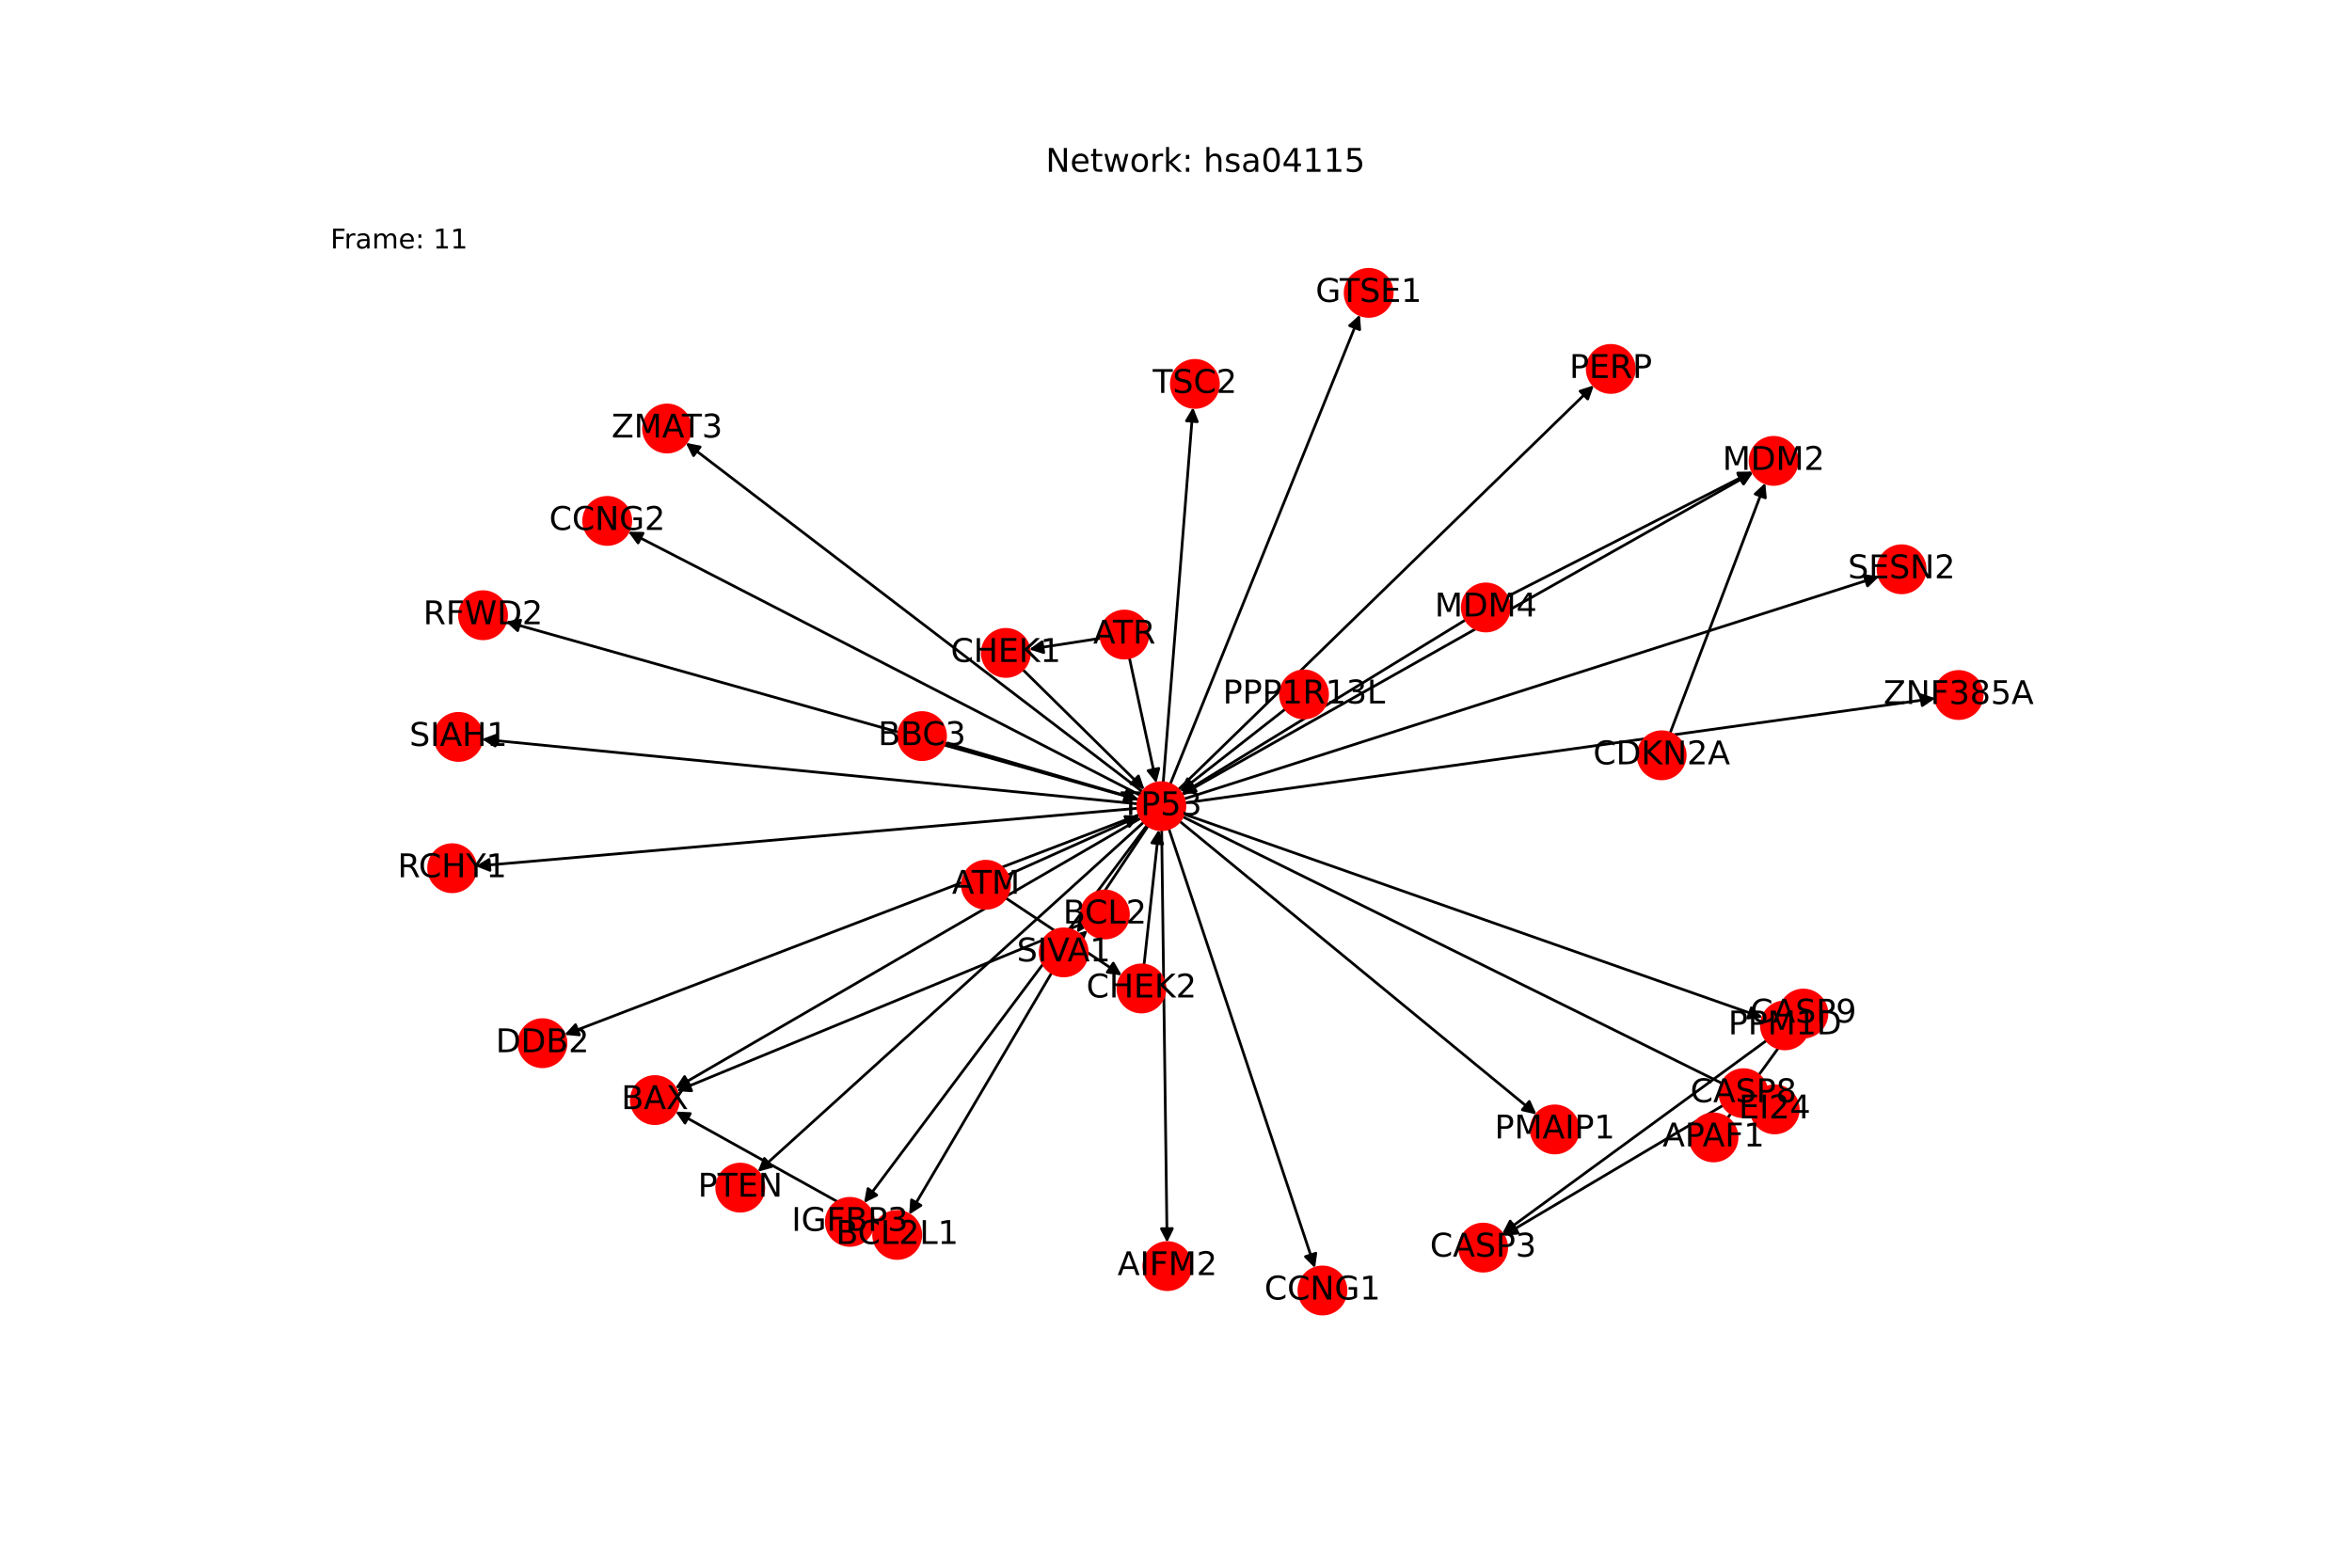 <?xml version="1.0" encoding="utf-8" standalone="no"?>
<!DOCTYPE svg PUBLIC "-//W3C//DTD SVG 1.1//EN"
  "http://www.w3.org/Graphics/SVG/1.1/DTD/svg11.dtd">
<!-- Created with matplotlib (https://matplotlib.org/) -->
<svg height="576pt" version="1.1" viewBox="0 0 864 576" width="864pt" xmlns="http://www.w3.org/2000/svg" xmlns:xlink="http://www.w3.org/1999/xlink">
 <defs>
  <style type="text/css">*{stroke-linecap:butt;stroke-linejoin:round;}</style>
 </defs>
 <g id="figure_1">
  <g id="patch_1">
   <path d="M 0 576 
L 864 576 
L 864 0 
L 0 0 
z
" style="fill:#ffffff;"/>
  </g>
  <g id="axes_1">
   <g id="patch_2">
    <path clip-path="url(#p1d12ebfb6f)" d="M 553.531 219.264 
Q 598.674 196.266 642.82 173.776 
" style="fill:none;stroke:#000000;stroke-linecap:round;"/>
    <path clip-path="url(#p1d12ebfb6f)" d="M 638.348 173.809 
L 642.82 173.776 
L 640.164 177.374 
L 638.348 173.809 
z
" style="stroke:#000000;stroke-linecap:round;"/>
   </g>
   <g id="patch_3">
    <path clip-path="url(#p1d12ebfb6f)" d="M 538.429 227.719 
Q 486.215 259.7 434.955 291.098 
" style="fill:none;stroke:#000000;stroke-linecap:round;"/>
    <path clip-path="url(#p1d12ebfb6f)" d="M 439.41 290.714 
L 434.955 291.098 
L 437.321 287.303 
L 439.41 290.714 
z
" style="stroke:#000000;stroke-linecap:round;"/>
   </g>
   <g id="patch_4">
    <path clip-path="url(#p1d12ebfb6f)" d="M 375.664 245.973 
Q 398.055 268.05 419.651 289.342 
" style="fill:none;stroke:#000000;stroke-linecap:round;"/>
    <path clip-path="url(#p1d12ebfb6f)" d="M 418.207 285.109 
L 419.651 289.342 
L 415.398 287.958 
L 418.207 285.109 
z
" style="stroke:#000000;stroke-linecap:round;"/>
   </g>
   <g id="patch_5">
    <path clip-path="url(#p1d12ebfb6f)" d="M 404.475 234.48 
Q 391.266 236.524 379.162 238.397 
" style="fill:none;stroke:#000000;stroke-linecap:round;"/>
    <path clip-path="url(#p1d12ebfb6f)" d="M 383.421 239.762 
L 379.162 238.397 
L 382.81 235.809 
L 383.421 239.762 
z
" style="stroke:#000000;stroke-linecap:round;"/>
   </g>
   <g id="patch_6">
    <path clip-path="url(#p1d12ebfb6f)" d="M 414.857 241.618 
Q 419.824 264.679 424.555 286.647 
" style="fill:none;stroke:#000000;stroke-linecap:round;"/>
    <path clip-path="url(#p1d12ebfb6f)" d="M 425.668 282.316 
L 424.555 286.647 
L 421.758 283.158 
L 425.668 282.316 
z
" style="stroke:#000000;stroke-linecap:round;"/>
   </g>
   <g id="patch_7">
    <path clip-path="url(#p1d12ebfb6f)" d="M 420.247 354.58 
Q 422.961 329.699 425.553 305.929 
" style="fill:none;stroke:#000000;stroke-linecap:round;"/>
    <path clip-path="url(#p1d12ebfb6f)" d="M 423.131 309.689 
L 425.553 305.929 
L 427.108 310.123 
L 423.131 309.689 
z
" style="stroke:#000000;stroke-linecap:round;"/>
   </g>
   <g id="patch_8">
    <path clip-path="url(#p1d12ebfb6f)" d="M 369.367 329.885 
Q 390.737 344.133 411.176 357.762 
" style="fill:none;stroke:#000000;stroke-linecap:round;"/>
    <path clip-path="url(#p1d12ebfb6f)" d="M 408.957 353.879 
L 411.176 357.762 
L 406.738 357.207 
L 408.957 353.879 
z
" style="stroke:#000000;stroke-linecap:round;"/>
   </g>
   <g id="patch_9">
    <path clip-path="url(#p1d12ebfb6f)" d="M 370.068 321.542 
Q 394.391 310.644 417.693 300.203 
" style="fill:none;stroke:#000000;stroke-linecap:round;"/>
    <path clip-path="url(#p1d12ebfb6f)" d="M 413.225 300.014 
L 417.693 300.203 
L 414.861 303.664 
L 413.225 300.014 
z
" style="stroke:#000000;stroke-linecap:round;"/>
   </g>
   <g id="patch_10">
    <path clip-path="url(#p1d12ebfb6f)" d="M 613.475 269.423 
Q 630.966 223.428 648.059 178.478 
" style="fill:none;stroke:#000000;stroke-linecap:round;"/>
    <path clip-path="url(#p1d12ebfb6f)" d="M 644.768 181.506 
L 648.059 178.478 
L 648.507 182.928 
L 644.768 181.506 
z
" style="stroke:#000000;stroke-linecap:round;"/>
   </g>
   <g id="patch_11">
    <path clip-path="url(#p1d12ebfb6f)" d="M 633.033 406.084 
Q 592.653 430.032 553.234 453.41 
" style="fill:none;stroke:#000000;stroke-linecap:round;"/>
    <path clip-path="url(#p1d12ebfb6f)" d="M 557.695 453.09 
L 553.234 453.41 
L 555.654 449.649 
L 557.695 453.09 
z
" style="stroke:#000000;stroke-linecap:round;"/>
   </g>
   <g id="patch_12">
    <path clip-path="url(#p1d12ebfb6f)" d="M 634.541 410.896 
Q 645.958 395.159 656.719 380.327 
" style="fill:none;stroke:#000000;stroke-linecap:round;"/>
    <path clip-path="url(#p1d12ebfb6f)" d="M 652.751 382.39 
L 656.719 380.327 
L 655.989 384.739 
L 652.751 382.39 
z
" style="stroke:#000000;stroke-linecap:round;"/>
   </g>
   <g id="patch_13">
    <path clip-path="url(#p1d12ebfb6f)" d="M 655.472 377.519 
Q 603.645 415.403 552.72 452.626 
" style="fill:none;stroke:#000000;stroke-linecap:round;"/>
    <path clip-path="url(#p1d12ebfb6f)" d="M 557.129 451.88 
L 552.72 452.626 
L 554.769 448.651 
L 557.129 451.88 
z
" style="stroke:#000000;stroke-linecap:round;"/>
   </g>
   <g id="patch_14">
    <path clip-path="url(#p1d12ebfb6f)" d="M 434.154 291.954 
Q 539.072 232.773 643.016 174.141 
" style="fill:none;stroke:#000000;stroke-linecap:round;"/>
    <path clip-path="url(#p1d12ebfb6f)" d="M 638.549 174.365 
L 643.016 174.141 
L 640.515 177.849 
L 638.549 174.365 
z
" style="stroke:#000000;stroke-linecap:round;"/>
   </g>
   <g id="patch_15">
    <path clip-path="url(#p1d12ebfb6f)" d="M 429.858 288.175 
Q 464.7 201.907 499.124 116.675 
" style="fill:none;stroke:#000000;stroke-linecap:round;"/>
    <path clip-path="url(#p1d12ebfb6f)" d="M 495.771 119.635 
L 499.124 116.675 
L 499.48 121.133 
L 495.771 119.635 
z
" style="stroke:#000000;stroke-linecap:round;"/>
   </g>
   <g id="patch_16">
    <path clip-path="url(#p1d12ebfb6f)" d="M 419.122 300.555 
Q 333.588 350.202 249.022 399.287 
" style="fill:none;stroke:#000000;stroke-linecap:round;"/>
    <path clip-path="url(#p1d12ebfb6f)" d="M 253.485 399.009 
L 249.022 399.287 
L 251.477 395.549 
L 253.485 399.009 
z
" style="stroke:#000000;stroke-linecap:round;"/>
   </g>
   <g id="patch_17">
    <path clip-path="url(#p1d12ebfb6f)" d="M 433.302 301.704 
Q 498.877 355.593 563.588 408.772 
" style="fill:none;stroke:#000000;stroke-linecap:round;"/>
    <path clip-path="url(#p1d12ebfb6f)" d="M 561.767 404.687 
L 563.588 408.772 
L 559.228 407.778 
L 561.767 404.687 
z
" style="stroke:#000000;stroke-linecap:round;"/>
   </g>
   <g id="patch_18">
    <path clip-path="url(#p1d12ebfb6f)" d="M 432.819 290.169 
Q 509.164 215.88 584.708 142.371 
" style="fill:none;stroke:#000000;stroke-linecap:round;"/>
    <path clip-path="url(#p1d12ebfb6f)" d="M 580.446 143.727 
L 584.708 142.371 
L 583.236 146.594 
L 580.446 143.727 
z
" style="stroke:#000000;stroke-linecap:round;"/>
   </g>
   <g id="patch_19">
    <path clip-path="url(#p1d12ebfb6f)" d="M 419.734 290.949 
Q 335.828 226.827 252.809 163.382 
" style="fill:none;stroke:#000000;stroke-linecap:round;"/>
    <path clip-path="url(#p1d12ebfb6f)" d="M 254.773 167.4 
L 252.809 163.382 
L 257.202 164.222 
L 254.773 167.4 
z
" style="stroke:#000000;stroke-linecap:round;"/>
   </g>
   <g id="patch_20">
    <path clip-path="url(#p1d12ebfb6f)" d="M 417.997 295.357 
Q 297.512 283.481 178.14 271.714 
" style="fill:none;stroke:#000000;stroke-linecap:round;"/>
    <path clip-path="url(#p1d12ebfb6f)" d="M 181.924 274.097 
L 178.14 271.714 
L 182.317 270.116 
L 181.924 274.097 
z
" style="stroke:#000000;stroke-linecap:round;"/>
   </g>
   <g id="patch_21">
    <path clip-path="url(#p1d12ebfb6f)" d="M 421.42 303.14 
Q 369.405 372.574 318.06 441.113 
" style="fill:none;stroke:#000000;stroke-linecap:round;"/>
    <path clip-path="url(#p1d12ebfb6f)" d="M 322.059 439.111 
L 318.06 441.113 
L 318.858 436.713 
L 322.059 439.111 
z
" style="stroke:#000000;stroke-linecap:round;"/>
   </g>
   <g id="patch_22">
    <path clip-path="url(#p1d12ebfb6f)" d="M 418.527 299.304 
Q 312.938 339.75 208.393 379.795 
" style="fill:none;stroke:#000000;stroke-linecap:round;"/>
    <path clip-path="url(#p1d12ebfb6f)" d="M 212.844 380.232 
L 208.393 379.795 
L 211.413 376.497 
L 212.844 380.232 
z
" style="stroke:#000000;stroke-linecap:round;"/>
   </g>
   <g id="patch_23">
    <path clip-path="url(#p1d12ebfb6f)" d="M 420.196 302.022 
Q 349.271 366.286 279.175 429.799 
" style="fill:none;stroke:#000000;stroke-linecap:round;"/>
    <path clip-path="url(#p1d12ebfb6f)" d="M 283.482 428.596 
L 279.175 429.799 
L 280.796 425.631 
L 283.482 428.596 
z
" style="stroke:#000000;stroke-linecap:round;"/>
   </g>
   <g id="patch_24">
    <path clip-path="url(#p1d12ebfb6f)" d="M 427.299 287.575 
Q 432.775 218.632 438.162 150.804 
" style="fill:none;stroke:#000000;stroke-linecap:round;"/>
    <path clip-path="url(#p1d12ebfb6f)" d="M 435.852 154.633 
L 438.162 150.804 
L 439.839 154.95 
L 435.852 154.633 
z
" style="stroke:#000000;stroke-linecap:round;"/>
   </g>
   <g id="patch_25">
    <path clip-path="url(#p1d12ebfb6f)" d="M 418.276 293.859 
Q 302.028 261.128 186.856 228.699 
" style="fill:none;stroke:#000000;stroke-linecap:round;"/>
    <path clip-path="url(#p1d12ebfb6f)" d="M 190.164 231.709 
L 186.856 228.699 
L 191.248 227.858 
L 190.164 231.709 
z
" style="stroke:#000000;stroke-linecap:round;"/>
   </g>
   <g id="patch_26">
    <path clip-path="url(#p1d12ebfb6f)" d="M 417.984 296.962 
Q 296.359 307.602 175.848 318.146 
" style="fill:none;stroke:#000000;stroke-linecap:round;"/>
    <path clip-path="url(#p1d12ebfb6f)" d="M 180.007 319.789 
L 175.848 318.146 
L 179.658 315.805 
L 180.007 319.789 
z
" style="stroke:#000000;stroke-linecap:round;"/>
   </g>
   <g id="patch_27">
    <path clip-path="url(#p1d12ebfb6f)" d="M 434.783 299.078 
Q 541.156 336.471 646.475 373.494 
" style="fill:none;stroke:#000000;stroke-linecap:round;"/>
    <path clip-path="url(#p1d12ebfb6f)" d="M 643.365 370.28 
L 646.475 373.494 
L 642.038 374.054 
L 643.365 370.28 
z
" style="stroke:#000000;stroke-linecap:round;"/>
   </g>
   <g id="patch_28">
    <path clip-path="url(#p1d12ebfb6f)" d="M 421.804 303.41 
Q 408.681 323.066 396.179 341.792 
" style="fill:none;stroke:#000000;stroke-linecap:round;"/>
    <path clip-path="url(#p1d12ebfb6f)" d="M 400.063 339.576 
L 396.179 341.792 
L 396.737 337.355 
L 400.063 339.576 
z
" style="stroke:#000000;stroke-linecap:round;"/>
   </g>
   <g id="patch_29">
    <path clip-path="url(#p1d12ebfb6f)" d="M 426.728 304.868 
Q 427.726 380.704 428.71 455.421 
" style="fill:none;stroke:#000000;stroke-linecap:round;"/>
    <path clip-path="url(#p1d12ebfb6f)" d="M 430.657 451.395 
L 428.71 455.421 
L 426.657 451.448 
L 430.657 451.395 
z
" style="stroke:#000000;stroke-linecap:round;"/>
   </g>
   <g id="patch_30">
    <path clip-path="url(#p1d12ebfb6f)" d="M 435.19 295.011 
Q 573.054 275.785 709.81 256.714 
" style="fill:none;stroke:#000000;stroke-linecap:round;"/>
    <path clip-path="url(#p1d12ebfb6f)" d="M 705.572 255.286 
L 709.81 256.714 
L 706.125 259.248 
L 705.572 255.286 
z
" style="stroke:#000000;stroke-linecap:round;"/>
   </g>
   <g id="patch_31">
    <path clip-path="url(#p1d12ebfb6f)" d="M 429.348 304.426 
Q 456.209 385.18 482.717 464.874 
" style="fill:none;stroke:#000000;stroke-linecap:round;"/>
    <path clip-path="url(#p1d12ebfb6f)" d="M 483.352 460.448 
L 482.717 464.874 
L 479.556 461.71 
L 483.352 460.448 
z
" style="stroke:#000000;stroke-linecap:round;"/>
   </g>
   <g id="patch_32">
    <path clip-path="url(#p1d12ebfb6f)" d="M 418.914 292.242 
Q 324.84 243.801 231.76 195.871 
" style="fill:none;stroke:#000000;stroke-linecap:round;"/>
    <path clip-path="url(#p1d12ebfb6f)" d="M 234.4 199.481 
L 231.76 195.871 
L 236.232 195.924 
L 234.4 199.481 
z
" style="stroke:#000000;stroke-linecap:round;"/>
   </g>
   <g id="patch_33">
    <path clip-path="url(#p1d12ebfb6f)" d="M 434.38 300.047 
Q 539.273 351.91 643.163 403.277 
" style="fill:none;stroke:#000000;stroke-linecap:round;"/>
    <path clip-path="url(#p1d12ebfb6f)" d="M 640.464 399.712 
L 643.163 403.277 
L 638.691 403.297 
L 640.464 399.712 
z
" style="stroke:#000000;stroke-linecap:round;"/>
   </g>
   <g id="patch_34">
    <path clip-path="url(#p1d12ebfb6f)" d="M 434.858 293.568 
Q 562.58 252.687 689.236 212.147 
" style="fill:none;stroke:#000000;stroke-linecap:round;"/>
    <path clip-path="url(#p1d12ebfb6f)" d="M 684.817 211.461 
L 689.236 212.147 
L 686.036 215.271 
L 684.817 211.461 
z
" style="stroke:#000000;stroke-linecap:round;"/>
   </g>
   <g id="patch_35">
    <path clip-path="url(#p1d12ebfb6f)" d="M 347 272.894 
Q 382.651 283.333 417.229 293.459 
" style="fill:none;stroke:#000000;stroke-linecap:round;"/>
    <path clip-path="url(#p1d12ebfb6f)" d="M 413.952 290.415 
L 417.229 293.459 
L 412.828 294.254 
L 413.952 290.415 
z
" style="stroke:#000000;stroke-linecap:round;"/>
   </g>
   <g id="patch_36">
    <path clip-path="url(#p1d12ebfb6f)" d="M 386.353 357.385 
Q 360.166 401.831 334.547 445.314 
" style="fill:none;stroke:#000000;stroke-linecap:round;"/>
    <path clip-path="url(#p1d12ebfb6f)" d="M 338.3 442.883 
L 334.547 445.314 
L 334.854 440.852 
L 338.3 442.883 
z
" style="stroke:#000000;stroke-linecap:round;"/>
   </g>
   <g id="patch_37">
    <path clip-path="url(#p1d12ebfb6f)" d="M 397.119 344.056 
Q 398.311 342.958 398.679 342.619 
" style="fill:none;stroke:#000000;stroke-linecap:round;"/>
    <path clip-path="url(#p1d12ebfb6f)" d="M 394.382 343.858 
L 398.679 342.619 
L 397.093 346.8 
L 394.382 343.858 
z
" style="stroke:#000000;stroke-linecap:round;"/>
   </g>
   <g id="patch_38">
    <path clip-path="url(#p1d12ebfb6f)" d="M 322.018 449.526 
Q 285.076 428.967 249.111 408.952 
" style="fill:none;stroke:#000000;stroke-linecap:round;"/>
    <path clip-path="url(#p1d12ebfb6f)" d="M 251.634 412.645 
L 249.111 408.952 
L 253.579 409.149 
L 251.634 412.645 
z
" style="stroke:#000000;stroke-linecap:round;"/>
   </g>
   <g id="patch_39">
    <path clip-path="url(#p1d12ebfb6f)" d="M 397.867 339.296 
Q 323.219 370.094 249.603 400.467 
" style="fill:none;stroke:#000000;stroke-linecap:round;"/>
    <path clip-path="url(#p1d12ebfb6f)" d="M 254.064 400.79 
L 249.603 400.467 
L 252.538 397.092 
L 254.064 400.79 
z
" style="stroke:#000000;stroke-linecap:round;"/>
   </g>
   <g id="patch_40">
    <path clip-path="url(#p1d12ebfb6f)" d="M 472.208 260.488 
Q 452.818 275.678 434.309 290.178 
" style="fill:none;stroke:#000000;stroke-linecap:round;"/>
    <path clip-path="url(#p1d12ebfb6f)" d="M 438.691 289.286 
L 434.309 290.178 
L 436.224 286.137 
L 438.691 289.286 
z
" style="stroke:#000000;stroke-linecap:round;"/>
   </g>
   <g id="PathCollection_1">
    <defs>
     <path d="M 0 8.66 
C 2.297 8.66 4.5 7.748 6.124 6.124 
C 7.748 4.5 8.66 2.297 8.66 -0 
C 8.66 -2.297 7.748 -4.5 6.124 -6.124 
C 4.5 -7.748 2.297 -8.66 0 -8.66 
C -2.297 -8.66 -4.5 -7.748 -6.124 -6.124 
C -7.748 -4.5 -8.66 -2.297 -8.66 0 
C -8.66 2.297 -7.748 4.5 -6.124 6.124 
C -4.5 7.748 -2.297 8.66 0 8.66 
z
" id="C0_0_05995f077f"/>
    </defs>
    <g clip-path="url(#p1d12ebfb6f)">
     <use style="fill:#ff0000;stroke:#ff0000;" x="168.409" xlink:href="#C0_0_05995f077f" y="270.755"/>
    </g>
    <g clip-path="url(#p1d12ebfb6f)">
     <use style="fill:#ff0000;stroke:#ff0000;" x="312.199" xlink:href="#C0_0_05995f077f" y="448.938"/>
    </g>
    <g clip-path="url(#p1d12ebfb6f)">
     <use style="fill:#ff0000;stroke:#ff0000;" x="545.817" xlink:href="#C0_0_05995f077f" y="223.194"/>
    </g>
    <g clip-path="url(#p1d12ebfb6f)">
     <use style="fill:#ff0000;stroke:#ff0000;" x="369.496" xlink:href="#C0_0_05995f077f" y="239.893"/>
    </g>
    <g clip-path="url(#p1d12ebfb6f)">
     <use style="fill:#ff0000;stroke:#ff0000;" x="413.035" xlink:href="#C0_0_05995f077f" y="233.155"/>
    </g>
    <g clip-path="url(#p1d12ebfb6f)">
     <use style="fill:#ff0000;stroke:#ff0000;" x="419.309" xlink:href="#C0_0_05995f077f" y="363.185"/>
    </g>
    <g clip-path="url(#p1d12ebfb6f)">
     <use style="fill:#ff0000;stroke:#ff0000;" x="362.165" xlink:href="#C0_0_05995f077f" y="325.082"/>
    </g>
    <g clip-path="url(#p1d12ebfb6f)">
     <use style="fill:#ff0000;stroke:#ff0000;" x="438.937" xlink:href="#C0_0_05995f077f" y="141.055"/>
    </g>
    <g clip-path="url(#p1d12ebfb6f)">
     <use style="fill:#ff0000;stroke:#ff0000;" x="655.697" xlink:href="#C0_0_05995f077f" y="376.736"/>
    </g>
    <g clip-path="url(#p1d12ebfb6f)">
     <use style="fill:#ff0000;stroke:#ff0000;" x="177.442" xlink:href="#C0_0_05995f077f" y="226.049"/>
    </g>
    <g clip-path="url(#p1d12ebfb6f)">
     <use style="fill:#ff0000;stroke:#ff0000;" x="199.263" xlink:href="#C0_0_05995f077f" y="383.293"/>
    </g>
    <g clip-path="url(#p1d12ebfb6f)">
     <use style="fill:#ff0000;stroke:#ff0000;" x="271.928" xlink:href="#C0_0_05995f077f" y="436.366"/>
    </g>
    <g clip-path="url(#p1d12ebfb6f)">
     <use style="fill:#ff0000;stroke:#ff0000;" x="610.398" xlink:href="#C0_0_05995f077f" y="277.515"/>
    </g>
    <g clip-path="url(#p1d12ebfb6f)">
     <use style="fill:#ff0000;stroke:#ff0000;" x="245.041" xlink:href="#C0_0_05995f077f" y="157.446"/>
    </g>
    <g clip-path="url(#p1d12ebfb6f)">
     <use style="fill:#ff0000;stroke:#ff0000;" x="502.786" xlink:href="#C0_0_05995f077f" y="107.607"/>
    </g>
    <g clip-path="url(#p1d12ebfb6f)">
     <use style="fill:#ff0000;stroke:#ff0000;" x="240.565" xlink:href="#C0_0_05995f077f" y="404.196"/>
    </g>
    <g clip-path="url(#p1d12ebfb6f)">
     <use style="fill:#ff0000;stroke:#ff0000;" x="640.48" xlink:href="#C0_0_05995f077f" y="401.667"/>
    </g>
    <g clip-path="url(#p1d12ebfb6f)">
     <use style="fill:#ff0000;stroke:#ff0000;" x="629.453" xlink:href="#C0_0_05995f077f" y="417.908"/>
    </g>
    <g clip-path="url(#p1d12ebfb6f)">
     <use style="fill:#ff0000;stroke:#ff0000;" x="662.462" xlink:href="#C0_0_05995f077f" y="372.41"/>
    </g>
    <g clip-path="url(#p1d12ebfb6f)">
     <use style="fill:#ff0000;stroke:#ff0000;" x="651.536" xlink:href="#C0_0_05995f077f" y="169.336"/>
    </g>
    <g clip-path="url(#p1d12ebfb6f)">
     <use style="fill:#ff0000;stroke:#ff0000;" x="426.614" xlink:href="#C0_0_05995f077f" y="296.207"/>
    </g>
    <g clip-path="url(#p1d12ebfb6f)">
     <use style="fill:#ff0000;stroke:#ff0000;" x="166.106" xlink:href="#C0_0_05995f077f" y="318.998"/>
    </g>
    <g clip-path="url(#p1d12ebfb6f)">
     <use style="fill:#ff0000;stroke:#ff0000;" x="591.713" xlink:href="#C0_0_05995f077f" y="135.554"/>
    </g>
    <g clip-path="url(#p1d12ebfb6f)">
     <use style="fill:#ff0000;stroke:#ff0000;" x="544.824" xlink:href="#C0_0_05995f077f" y="458.398"/>
    </g>
    <g clip-path="url(#p1d12ebfb6f)">
     <use style="fill:#ff0000;stroke:#ff0000;" x="338.69" xlink:href="#C0_0_05995f077f" y="270.461"/>
    </g>
    <g clip-path="url(#p1d12ebfb6f)">
     <use style="fill:#ff0000;stroke:#ff0000;" x="571.142" xlink:href="#C0_0_05995f077f" y="414.98"/>
    </g>
    <g clip-path="url(#p1d12ebfb6f)">
     <use style="fill:#ff0000;stroke:#ff0000;" x="390.749" xlink:href="#C0_0_05995f077f" y="349.924"/>
    </g>
    <g clip-path="url(#p1d12ebfb6f)">
     <use style="fill:#ff0000;stroke:#ff0000;" x="329.584" xlink:href="#C0_0_05995f077f" y="453.737"/>
    </g>
    <g clip-path="url(#p1d12ebfb6f)">
     <use style="fill:#ff0000;stroke:#ff0000;" x="405.871" xlink:href="#C0_0_05995f077f" y="335.994"/>
    </g>
    <g clip-path="url(#p1d12ebfb6f)">
     <use style="fill:#ff0000;stroke:#ff0000;" x="428.838" xlink:href="#C0_0_05995f077f" y="465.194"/>
    </g>
    <g clip-path="url(#p1d12ebfb6f)">
     <use style="fill:#ff0000;stroke:#ff0000;" x="719.494" xlink:href="#C0_0_05995f077f" y="255.364"/>
    </g>
    <g clip-path="url(#p1d12ebfb6f)">
     <use style="fill:#ff0000;stroke:#ff0000;" x="479.025" xlink:href="#C0_0_05995f077f" y="255.148"/>
    </g>
    <g clip-path="url(#p1d12ebfb6f)">
     <use style="fill:#ff0000;stroke:#ff0000;" x="485.803" xlink:href="#C0_0_05995f077f" y="474.153"/>
    </g>
    <g clip-path="url(#p1d12ebfb6f)">
     <use style="fill:#ff0000;stroke:#ff0000;" x="223.065" xlink:href="#C0_0_05995f077f" y="191.394"/>
    </g>
    <g clip-path="url(#p1d12ebfb6f)">
     <use style="fill:#ff0000;stroke:#ff0000;" x="651.93" xlink:href="#C0_0_05995f077f" y="407.612"/>
    </g>
    <g clip-path="url(#p1d12ebfb6f)">
     <use style="fill:#ff0000;stroke:#ff0000;" x="698.545" xlink:href="#C0_0_05995f077f" y="209.167"/>
    </g>
   </g>
   <g id="text_1">
    <g clip-path="url(#p1d12ebfb6f)">
     <!-- SIAH1 -->
     <g transform="translate(150.396 274.066)scale(0.12 -0.12)">
      <defs>
       <path d="M 53.516 70.516 
L 53.516 60.891 
Q 47.906 63.578 42.922 64.891 
Q 37.938 66.219 33.297 66.219 
Q 25.25 66.219 20.875 63.094 
Q 16.5 59.969 16.5 54.203 
Q 16.5 49.359 19.406 46.891 
Q 22.312 44.438 30.422 42.922 
L 36.375 41.703 
Q 47.406 39.594 52.656 34.297 
Q 57.906 29 57.906 20.125 
Q 57.906 9.516 50.797 4.047 
Q 43.703 -1.422 29.984 -1.422 
Q 24.812 -1.422 18.969 -0.25 
Q 13.141 0.922 6.891 3.219 
L 6.891 13.375 
Q 12.891 10.016 18.656 8.297 
Q 24.422 6.594 29.984 6.594 
Q 38.422 6.594 43.016 9.906 
Q 47.609 13.234 47.609 19.391 
Q 47.609 24.75 44.312 27.781 
Q 41.016 30.812 33.5 32.328 
L 27.484 33.5 
Q 16.453 35.688 11.516 40.375 
Q 6.594 45.062 6.594 53.422 
Q 6.594 63.094 13.406 68.656 
Q 20.219 74.219 32.172 74.219 
Q 37.312 74.219 42.625 73.281 
Q 47.953 72.359 53.516 70.516 
z
" id="DejaVuSans-83"/>
       <path d="M 9.812 72.906 
L 19.672 72.906 
L 19.672 0 
L 9.812 0 
z
" id="DejaVuSans-73"/>
       <path d="M 34.188 63.188 
L 20.797 26.906 
L 47.609 26.906 
z
M 28.609 72.906 
L 39.797 72.906 
L 67.578 0 
L 57.328 0 
L 50.688 18.703 
L 17.828 18.703 
L 11.188 0 
L 0.781 0 
z
" id="DejaVuSans-65"/>
       <path d="M 9.812 72.906 
L 19.672 72.906 
L 19.672 43.016 
L 55.516 43.016 
L 55.516 72.906 
L 65.375 72.906 
L 65.375 0 
L 55.516 0 
L 55.516 34.719 
L 19.672 34.719 
L 19.672 0 
L 9.812 0 
z
" id="DejaVuSans-72"/>
       <path d="M 12.406 8.297 
L 28.516 8.297 
L 28.516 63.922 
L 10.984 60.406 
L 10.984 69.391 
L 28.422 72.906 
L 38.281 72.906 
L 38.281 8.297 
L 54.391 8.297 
L 54.391 0 
L 12.406 0 
z
" id="DejaVuSans-49"/>
      </defs>
      <use xlink:href="#DejaVuSans-83"/>
      <use x="63.477" xlink:href="#DejaVuSans-73"/>
      <use x="92.969" xlink:href="#DejaVuSans-65"/>
      <use x="161.377" xlink:href="#DejaVuSans-72"/>
      <use x="236.572" xlink:href="#DejaVuSans-49"/>
     </g>
    </g>
   </g>
   <g id="text_2">
    <g clip-path="url(#p1d12ebfb6f)">
     <!-- IGFBP3 -->
     <g transform="translate(290.777 452.249)scale(0.12 -0.12)">
      <defs>
       <path d="M 59.516 10.406 
L 59.516 29.984 
L 43.406 29.984 
L 43.406 38.094 
L 69.281 38.094 
L 69.281 6.781 
Q 63.578 2.734 56.688 0.656 
Q 49.812 -1.422 42 -1.422 
Q 24.906 -1.422 15.25 8.562 
Q 5.609 18.562 5.609 36.375 
Q 5.609 54.25 15.25 64.234 
Q 24.906 74.219 42 74.219 
Q 49.125 74.219 55.547 72.453 
Q 61.969 70.703 67.391 67.281 
L 67.391 56.781 
Q 61.922 61.422 55.766 63.766 
Q 49.609 66.109 42.828 66.109 
Q 29.438 66.109 22.719 58.641 
Q 16.016 51.172 16.016 36.375 
Q 16.016 21.625 22.719 14.156 
Q 29.438 6.688 42.828 6.688 
Q 48.047 6.688 52.141 7.594 
Q 56.25 8.5 59.516 10.406 
z
" id="DejaVuSans-71"/>
       <path d="M 9.812 72.906 
L 51.703 72.906 
L 51.703 64.594 
L 19.672 64.594 
L 19.672 43.109 
L 48.578 43.109 
L 48.578 34.812 
L 19.672 34.812 
L 19.672 0 
L 9.812 0 
z
" id="DejaVuSans-70"/>
       <path d="M 19.672 34.812 
L 19.672 8.109 
L 35.5 8.109 
Q 43.453 8.109 47.281 11.406 
Q 51.125 14.703 51.125 21.484 
Q 51.125 28.328 47.281 31.562 
Q 43.453 34.812 35.5 34.812 
z
M 19.672 64.797 
L 19.672 42.828 
L 34.281 42.828 
Q 41.5 42.828 45.031 45.531 
Q 48.578 48.25 48.578 53.812 
Q 48.578 59.328 45.031 62.062 
Q 41.5 64.797 34.281 64.797 
z
M 9.812 72.906 
L 35.016 72.906 
Q 46.297 72.906 52.391 68.219 
Q 58.5 63.531 58.5 54.891 
Q 58.5 48.188 55.375 44.234 
Q 52.25 40.281 46.188 39.312 
Q 53.469 37.75 57.5 32.781 
Q 61.531 27.828 61.531 20.406 
Q 61.531 10.641 54.891 5.312 
Q 48.25 0 35.984 0 
L 9.812 0 
z
" id="DejaVuSans-66"/>
       <path d="M 19.672 64.797 
L 19.672 37.406 
L 32.078 37.406 
Q 38.969 37.406 42.719 40.969 
Q 46.484 44.531 46.484 51.125 
Q 46.484 57.672 42.719 61.234 
Q 38.969 64.797 32.078 64.797 
z
M 9.812 72.906 
L 32.078 72.906 
Q 44.344 72.906 50.609 67.359 
Q 56.891 61.812 56.891 51.125 
Q 56.891 40.328 50.609 34.812 
Q 44.344 29.297 32.078 29.297 
L 19.672 29.297 
L 19.672 0 
L 9.812 0 
z
" id="DejaVuSans-80"/>
       <path d="M 40.578 39.312 
Q 47.656 37.797 51.625 33 
Q 55.609 28.219 55.609 21.188 
Q 55.609 10.406 48.188 4.484 
Q 40.766 -1.422 27.094 -1.422 
Q 22.516 -1.422 17.656 -0.516 
Q 12.797 0.391 7.625 2.203 
L 7.625 11.719 
Q 11.719 9.328 16.594 8.109 
Q 21.484 6.891 26.812 6.891 
Q 36.078 6.891 40.938 10.547 
Q 45.797 14.203 45.797 21.188 
Q 45.797 27.641 41.281 31.266 
Q 36.766 34.906 28.719 34.906 
L 20.219 34.906 
L 20.219 43.016 
L 29.109 43.016 
Q 36.375 43.016 40.234 45.922 
Q 44.094 48.828 44.094 54.297 
Q 44.094 59.906 40.109 62.906 
Q 36.141 65.922 28.719 65.922 
Q 24.656 65.922 20.016 65.031 
Q 15.375 64.156 9.812 62.312 
L 9.812 71.094 
Q 15.438 72.656 20.344 73.438 
Q 25.25 74.219 29.594 74.219 
Q 40.828 74.219 47.359 69.109 
Q 53.906 64.016 53.906 55.328 
Q 53.906 49.266 50.438 45.094 
Q 46.969 40.922 40.578 39.312 
z
" id="DejaVuSans-51"/>
      </defs>
      <use xlink:href="#DejaVuSans-73"/>
      <use x="29.492" xlink:href="#DejaVuSans-71"/>
      <use x="106.982" xlink:href="#DejaVuSans-70"/>
      <use x="164.502" xlink:href="#DejaVuSans-66"/>
      <use x="233.105" xlink:href="#DejaVuSans-80"/>
      <use x="293.408" xlink:href="#DejaVuSans-51"/>
     </g>
    </g>
   </g>
   <g id="text_3">
    <g clip-path="url(#p1d12ebfb6f)">
     <!-- MDM4 -->
     <g transform="translate(527.026 226.505)scale(0.12 -0.12)">
      <defs>
       <path d="M 9.812 72.906 
L 24.516 72.906 
L 43.109 23.297 
L 61.812 72.906 
L 76.516 72.906 
L 76.516 0 
L 66.891 0 
L 66.891 64.016 
L 48.094 14.016 
L 38.188 14.016 
L 19.391 64.016 
L 19.391 0 
L 9.812 0 
z
" id="DejaVuSans-77"/>
       <path d="M 19.672 64.797 
L 19.672 8.109 
L 31.594 8.109 
Q 46.688 8.109 53.688 14.938 
Q 60.688 21.781 60.688 36.531 
Q 60.688 51.172 53.688 57.984 
Q 46.688 64.797 31.594 64.797 
z
M 9.812 72.906 
L 30.078 72.906 
Q 51.266 72.906 61.172 64.094 
Q 71.094 55.281 71.094 36.531 
Q 71.094 17.672 61.125 8.828 
Q 51.172 0 30.078 0 
L 9.812 0 
z
" id="DejaVuSans-68"/>
       <path d="M 37.797 64.312 
L 12.891 25.391 
L 37.797 25.391 
z
M 35.203 72.906 
L 47.609 72.906 
L 47.609 25.391 
L 58.016 25.391 
L 58.016 17.188 
L 47.609 17.188 
L 47.609 0 
L 37.797 0 
L 37.797 17.188 
L 4.891 17.188 
L 4.891 26.703 
z
" id="DejaVuSans-52"/>
      </defs>
      <use xlink:href="#DejaVuSans-77"/>
      <use x="86.279" xlink:href="#DejaVuSans-68"/>
      <use x="163.281" xlink:href="#DejaVuSans-77"/>
      <use x="249.561" xlink:href="#DejaVuSans-52"/>
     </g>
    </g>
   </g>
   <g id="text_4">
    <g clip-path="url(#p1d12ebfb6f)">
     <!-- CHEK1 -->
     <g transform="translate(349.251 243.204)scale(0.12 -0.12)">
      <defs>
       <path d="M 64.406 67.281 
L 64.406 56.891 
Q 59.422 61.531 53.781 63.812 
Q 48.141 66.109 41.797 66.109 
Q 29.297 66.109 22.656 58.469 
Q 16.016 50.828 16.016 36.375 
Q 16.016 21.969 22.656 14.328 
Q 29.297 6.688 41.797 6.688 
Q 48.141 6.688 53.781 8.984 
Q 59.422 11.281 64.406 15.922 
L 64.406 5.609 
Q 59.234 2.094 53.438 0.328 
Q 47.656 -1.422 41.219 -1.422 
Q 24.656 -1.422 15.125 8.703 
Q 5.609 18.844 5.609 36.375 
Q 5.609 53.953 15.125 64.078 
Q 24.656 74.219 41.219 74.219 
Q 47.75 74.219 53.531 72.484 
Q 59.328 70.75 64.406 67.281 
z
" id="DejaVuSans-67"/>
       <path d="M 9.812 72.906 
L 55.906 72.906 
L 55.906 64.594 
L 19.672 64.594 
L 19.672 43.016 
L 54.391 43.016 
L 54.391 34.719 
L 19.672 34.719 
L 19.672 8.297 
L 56.781 8.297 
L 56.781 0 
L 9.812 0 
z
" id="DejaVuSans-69"/>
       <path d="M 9.812 72.906 
L 19.672 72.906 
L 19.672 42.094 
L 52.391 72.906 
L 65.094 72.906 
L 28.906 38.922 
L 67.672 0 
L 54.688 0 
L 19.672 35.109 
L 19.672 0 
L 9.812 0 
z
" id="DejaVuSans-75"/>
      </defs>
      <use xlink:href="#DejaVuSans-67"/>
      <use x="69.824" xlink:href="#DejaVuSans-72"/>
      <use x="145.02" xlink:href="#DejaVuSans-69"/>
      <use x="208.203" xlink:href="#DejaVuSans-75"/>
      <use x="273.779" xlink:href="#DejaVuSans-49"/>
     </g>
    </g>
   </g>
   <g id="text_5">
    <g clip-path="url(#p1d12ebfb6f)">
     <!-- ATR -->
     <g transform="translate(401.561 236.466)scale(0.12 -0.12)">
      <defs>
       <path d="M -0.297 72.906 
L 61.375 72.906 
L 61.375 64.594 
L 35.5 64.594 
L 35.5 0 
L 25.594 0 
L 25.594 64.594 
L -0.297 64.594 
z
" id="DejaVuSans-84"/>
       <path d="M 44.391 34.188 
Q 47.562 33.109 50.562 29.594 
Q 53.562 26.078 56.594 19.922 
L 66.609 0 
L 56 0 
L 46.688 18.703 
Q 43.062 26.031 39.672 28.422 
Q 36.281 30.812 30.422 30.812 
L 19.672 30.812 
L 19.672 0 
L 9.812 0 
L 9.812 72.906 
L 32.078 72.906 
Q 44.578 72.906 50.734 67.672 
Q 56.891 62.453 56.891 51.906 
Q 56.891 45.016 53.688 40.469 
Q 50.484 35.938 44.391 34.188 
z
M 19.672 64.797 
L 19.672 38.922 
L 32.078 38.922 
Q 39.203 38.922 42.844 42.219 
Q 46.484 45.516 46.484 51.906 
Q 46.484 58.297 42.844 61.547 
Q 39.203 64.797 32.078 64.797 
z
" id="DejaVuSans-82"/>
      </defs>
      <use xlink:href="#DejaVuSans-65"/>
      <use x="60.658" xlink:href="#DejaVuSans-84"/>
      <use x="121.742" xlink:href="#DejaVuSans-82"/>
     </g>
    </g>
   </g>
   <g id="text_6">
    <g clip-path="url(#p1d12ebfb6f)">
     <!-- CHEK2 -->
     <g transform="translate(399.063 366.496)scale(0.12 -0.12)">
      <defs>
       <path d="M 19.188 8.297 
L 53.609 8.297 
L 53.609 0 
L 7.328 0 
L 7.328 8.297 
Q 12.938 14.109 22.625 23.891 
Q 32.328 33.688 34.812 36.531 
Q 39.547 41.844 41.422 45.531 
Q 43.312 49.219 43.312 52.781 
Q 43.312 58.594 39.234 62.25 
Q 35.156 65.922 28.609 65.922 
Q 23.969 65.922 18.812 64.312 
Q 13.672 62.703 7.812 59.422 
L 7.812 69.391 
Q 13.766 71.781 18.938 73 
Q 24.125 74.219 28.422 74.219 
Q 39.75 74.219 46.484 68.547 
Q 53.219 62.891 53.219 53.422 
Q 53.219 48.922 51.531 44.891 
Q 49.859 40.875 45.406 35.406 
Q 44.188 33.984 37.641 27.219 
Q 31.109 20.453 19.188 8.297 
z
" id="DejaVuSans-50"/>
      </defs>
      <use xlink:href="#DejaVuSans-67"/>
      <use x="69.824" xlink:href="#DejaVuSans-72"/>
      <use x="145.02" xlink:href="#DejaVuSans-69"/>
      <use x="208.203" xlink:href="#DejaVuSans-75"/>
      <use x="273.779" xlink:href="#DejaVuSans-50"/>
     </g>
    </g>
   </g>
   <g id="text_7">
    <g clip-path="url(#p1d12ebfb6f)">
     <!-- ATM -->
     <g transform="translate(349.684 328.394)scale(0.12 -0.12)">
      <use xlink:href="#DejaVuSans-65"/>
      <use x="60.658" xlink:href="#DejaVuSans-84"/>
      <use x="121.742" xlink:href="#DejaVuSans-77"/>
     </g>
    </g>
   </g>
   <g id="text_8">
    <g clip-path="url(#p1d12ebfb6f)">
     <!-- TSC2 -->
     <g transform="translate(423.456 144.366)scale(0.12 -0.12)">
      <use xlink:href="#DejaVuSans-84"/>
      <use x="61.084" xlink:href="#DejaVuSans-83"/>
      <use x="124.561" xlink:href="#DejaVuSans-67"/>
      <use x="194.385" xlink:href="#DejaVuSans-50"/>
     </g>
    </g>
   </g>
   <g id="text_9">
    <g clip-path="url(#p1d12ebfb6f)">
     <!-- PPM1D -->
     <g transform="translate(634.847 380.047)scale(0.12 -0.12)">
      <use xlink:href="#DejaVuSans-80"/>
      <use x="60.303" xlink:href="#DejaVuSans-80"/>
      <use x="120.605" xlink:href="#DejaVuSans-77"/>
      <use x="206.885" xlink:href="#DejaVuSans-49"/>
      <use x="270.508" xlink:href="#DejaVuSans-68"/>
     </g>
    </g>
   </g>
   <g id="text_10">
    <g clip-path="url(#p1d12ebfb6f)">
     <!-- RFWD2 -->
     <g transform="translate(155.452 229.36)scale(0.12 -0.12)">
      <defs>
       <path d="M 3.328 72.906 
L 13.281 72.906 
L 28.609 11.281 
L 43.891 72.906 
L 54.984 72.906 
L 70.312 11.281 
L 85.594 72.906 
L 95.609 72.906 
L 77.297 0 
L 64.891 0 
L 49.516 63.281 
L 33.984 0 
L 21.578 0 
z
" id="DejaVuSans-87"/>
      </defs>
      <use xlink:href="#DejaVuSans-82"/>
      <use x="69.482" xlink:href="#DejaVuSans-70"/>
      <use x="127.002" xlink:href="#DejaVuSans-87"/>
      <use x="225.879" xlink:href="#DejaVuSans-68"/>
      <use x="302.881" xlink:href="#DejaVuSans-50"/>
     </g>
    </g>
   </g>
   <g id="text_11">
    <g clip-path="url(#p1d12ebfb6f)">
     <!-- DDB2 -->
     <g transform="translate(182.089 386.604)scale(0.12 -0.12)">
      <use xlink:href="#DejaVuSans-68"/>
      <use x="77.002" xlink:href="#DejaVuSans-68"/>
      <use x="154.004" xlink:href="#DejaVuSans-66"/>
      <use x="222.607" xlink:href="#DejaVuSans-50"/>
     </g>
    </g>
   </g>
   <g id="text_12">
    <g clip-path="url(#p1d12ebfb6f)">
     <!-- PTEN -->
     <g transform="translate(256.365 439.677)scale(0.12 -0.12)">
      <defs>
       <path d="M 9.812 72.906 
L 23.094 72.906 
L 55.422 11.922 
L 55.422 72.906 
L 64.984 72.906 
L 64.984 0 
L 51.703 0 
L 19.391 60.984 
L 19.391 0 
L 9.812 0 
z
" id="DejaVuSans-78"/>
      </defs>
      <use xlink:href="#DejaVuSans-80"/>
      <use x="60.303" xlink:href="#DejaVuSans-84"/>
      <use x="121.387" xlink:href="#DejaVuSans-69"/>
      <use x="184.57" xlink:href="#DejaVuSans-78"/>
     </g>
    </g>
   </g>
   <g id="text_13">
    <g clip-path="url(#p1d12ebfb6f)">
     <!-- CDKN2A -->
     <g transform="translate(585.243 280.826)scale(0.12 -0.12)">
      <use xlink:href="#DejaVuSans-67"/>
      <use x="69.824" xlink:href="#DejaVuSans-68"/>
      <use x="146.826" xlink:href="#DejaVuSans-75"/>
      <use x="212.402" xlink:href="#DejaVuSans-78"/>
      <use x="287.207" xlink:href="#DejaVuSans-50"/>
      <use x="350.83" xlink:href="#DejaVuSans-65"/>
     </g>
    </g>
   </g>
   <g id="text_14">
    <g clip-path="url(#p1d12ebfb6f)">
     <!-- ZMAT3 -->
     <g transform="translate(224.632 160.757)scale(0.12 -0.12)">
      <defs>
       <path d="M 5.609 72.906 
L 62.891 72.906 
L 62.891 65.375 
L 16.797 8.297 
L 64.016 8.297 
L 64.016 0 
L 4.5 0 
L 4.5 7.516 
L 50.594 64.594 
L 5.609 64.594 
z
" id="DejaVuSans-90"/>
      </defs>
      <use xlink:href="#DejaVuSans-90"/>
      <use x="68.506" xlink:href="#DejaVuSans-77"/>
      <use x="154.785" xlink:href="#DejaVuSans-65"/>
      <use x="215.443" xlink:href="#DejaVuSans-84"/>
      <use x="276.527" xlink:href="#DejaVuSans-51"/>
     </g>
    </g>
   </g>
   <g id="text_15">
    <g clip-path="url(#p1d12ebfb6f)">
     <!-- GTSE1 -->
     <g transform="translate(483.272 110.919)scale(0.12 -0.12)">
      <use xlink:href="#DejaVuSans-71"/>
      <use x="73.865" xlink:href="#DejaVuSans-84"/>
      <use x="134.949" xlink:href="#DejaVuSans-83"/>
      <use x="198.426" xlink:href="#DejaVuSans-69"/>
      <use x="261.609" xlink:href="#DejaVuSans-49"/>
     </g>
    </g>
   </g>
   <g id="text_16">
    <g clip-path="url(#p1d12ebfb6f)">
     <!-- BAX -->
     <g transform="translate(228.234 407.507)scale(0.12 -0.12)">
      <defs>
       <path d="M 6.297 72.906 
L 16.891 72.906 
L 35.016 45.797 
L 53.219 72.906 
L 63.812 72.906 
L 40.375 37.891 
L 65.375 0 
L 54.781 0 
L 34.281 31 
L 13.625 0 
L 2.984 0 
L 29 38.922 
z
" id="DejaVuSans-88"/>
      </defs>
      <use xlink:href="#DejaVuSans-66"/>
      <use x="68.604" xlink:href="#DejaVuSans-65"/>
      <use x="137.012" xlink:href="#DejaVuSans-88"/>
     </g>
    </g>
   </g>
   <g id="text_17">
    <g clip-path="url(#p1d12ebfb6f)">
     <!-- CASP8 -->
     <g transform="translate(620.941 404.978)scale(0.12 -0.12)">
      <defs>
       <path d="M 31.781 34.625 
Q 24.75 34.625 20.719 30.859 
Q 16.703 27.094 16.703 20.516 
Q 16.703 13.922 20.719 10.156 
Q 24.75 6.391 31.781 6.391 
Q 38.812 6.391 42.859 10.172 
Q 46.922 13.969 46.922 20.516 
Q 46.922 27.094 42.891 30.859 
Q 38.875 34.625 31.781 34.625 
z
M 21.922 38.812 
Q 15.578 40.375 12.031 44.719 
Q 8.5 49.078 8.5 55.328 
Q 8.5 64.062 14.719 69.141 
Q 20.953 74.219 31.781 74.219 
Q 42.672 74.219 48.875 69.141 
Q 55.078 64.062 55.078 55.328 
Q 55.078 49.078 51.531 44.719 
Q 48 40.375 41.703 38.812 
Q 48.828 37.156 52.797 32.312 
Q 56.781 27.484 56.781 20.516 
Q 56.781 9.906 50.312 4.234 
Q 43.844 -1.422 31.781 -1.422 
Q 19.734 -1.422 13.25 4.234 
Q 6.781 9.906 6.781 20.516 
Q 6.781 27.484 10.781 32.312 
Q 14.797 37.156 21.922 38.812 
z
M 18.312 54.391 
Q 18.312 48.734 21.844 45.562 
Q 25.391 42.391 31.781 42.391 
Q 38.141 42.391 41.719 45.562 
Q 45.312 48.734 45.312 54.391 
Q 45.312 60.062 41.719 63.234 
Q 38.141 66.406 31.781 66.406 
Q 25.391 66.406 21.844 63.234 
Q 18.312 60.062 18.312 54.391 
z
" id="DejaVuSans-56"/>
      </defs>
      <use xlink:href="#DejaVuSans-67"/>
      <use x="69.824" xlink:href="#DejaVuSans-65"/>
      <use x="138.232" xlink:href="#DejaVuSans-83"/>
      <use x="201.709" xlink:href="#DejaVuSans-80"/>
      <use x="262.012" xlink:href="#DejaVuSans-56"/>
     </g>
    </g>
   </g>
   <g id="text_18">
    <g clip-path="url(#p1d12ebfb6f)">
     <!-- APAF1 -->
     <g transform="translate(610.741 421.219)scale(0.12 -0.12)">
      <use xlink:href="#DejaVuSans-65"/>
      <use x="68.408" xlink:href="#DejaVuSans-80"/>
      <use x="122.336" xlink:href="#DejaVuSans-65"/>
      <use x="190.744" xlink:href="#DejaVuSans-70"/>
      <use x="248.264" xlink:href="#DejaVuSans-49"/>
     </g>
    </g>
   </g>
   <g id="text_19">
    <g clip-path="url(#p1d12ebfb6f)">
     <!-- CASP9 -->
     <g transform="translate(642.924 375.721)scale(0.12 -0.12)">
      <defs>
       <path d="M 10.984 1.516 
L 10.984 10.5 
Q 14.703 8.734 18.5 7.812 
Q 22.312 6.891 25.984 6.891 
Q 35.75 6.891 40.891 13.453 
Q 46.047 20.016 46.781 33.406 
Q 43.953 29.203 39.594 26.953 
Q 35.25 24.703 29.984 24.703 
Q 19.047 24.703 12.672 31.312 
Q 6.297 37.938 6.297 49.422 
Q 6.297 60.641 12.938 67.422 
Q 19.578 74.219 30.609 74.219 
Q 43.266 74.219 49.922 64.516 
Q 56.594 54.828 56.594 36.375 
Q 56.594 19.141 48.406 8.859 
Q 40.234 -1.422 26.422 -1.422 
Q 22.703 -1.422 18.891 -0.688 
Q 15.094 0.047 10.984 1.516 
z
M 30.609 32.422 
Q 37.25 32.422 41.125 36.953 
Q 45.016 41.5 45.016 49.422 
Q 45.016 57.281 41.125 61.844 
Q 37.25 66.406 30.609 66.406 
Q 23.969 66.406 20.094 61.844 
Q 16.219 57.281 16.219 49.422 
Q 16.219 41.5 20.094 36.953 
Q 23.969 32.422 30.609 32.422 
z
" id="DejaVuSans-57"/>
      </defs>
      <use xlink:href="#DejaVuSans-67"/>
      <use x="69.824" xlink:href="#DejaVuSans-65"/>
      <use x="138.232" xlink:href="#DejaVuSans-83"/>
      <use x="201.709" xlink:href="#DejaVuSans-80"/>
      <use x="262.012" xlink:href="#DejaVuSans-57"/>
     </g>
    </g>
   </g>
   <g id="text_20">
    <g clip-path="url(#p1d12ebfb6f)">
     <!-- MDM2 -->
     <g transform="translate(632.745 172.647)scale(0.12 -0.12)">
      <use xlink:href="#DejaVuSans-77"/>
      <use x="86.279" xlink:href="#DejaVuSans-68"/>
      <use x="163.281" xlink:href="#DejaVuSans-77"/>
      <use x="249.561" xlink:href="#DejaVuSans-50"/>
     </g>
    </g>
   </g>
   <g id="text_21">
    <g clip-path="url(#p1d12ebfb6f)">
     <!-- TP53 -->
     <g transform="translate(411.696 299.518)scale(0.12 -0.12)">
      <defs>
       <path d="M 10.797 72.906 
L 49.516 72.906 
L 49.516 64.594 
L 19.828 64.594 
L 19.828 46.734 
Q 21.969 47.469 24.109 47.828 
Q 26.266 48.188 28.422 48.188 
Q 40.625 48.188 47.75 41.5 
Q 54.891 34.812 54.891 23.391 
Q 54.891 11.625 47.562 5.094 
Q 40.234 -1.422 26.906 -1.422 
Q 22.312 -1.422 17.547 -0.641 
Q 12.797 0.141 7.719 1.703 
L 7.719 11.625 
Q 12.109 9.234 16.797 8.062 
Q 21.484 6.891 26.703 6.891 
Q 35.156 6.891 40.078 11.328 
Q 45.016 15.766 45.016 23.391 
Q 45.016 31 40.078 35.438 
Q 35.156 39.891 26.703 39.891 
Q 22.75 39.891 18.812 39.016 
Q 14.891 38.141 10.797 36.281 
z
" id="DejaVuSans-53"/>
      </defs>
      <use xlink:href="#DejaVuSans-84"/>
      <use x="61.084" xlink:href="#DejaVuSans-80"/>
      <use x="121.387" xlink:href="#DejaVuSans-53"/>
      <use x="185.01" xlink:href="#DejaVuSans-51"/>
     </g>
    </g>
   </g>
   <g id="text_22">
    <g clip-path="url(#p1d12ebfb6f)">
     <!-- RCHY1 -->
     <g transform="translate(146.053 322.309)scale(0.12 -0.12)">
      <defs>
       <path d="M -0.203 72.906 
L 10.406 72.906 
L 30.609 42.922 
L 50.688 72.906 
L 61.281 72.906 
L 35.5 34.719 
L 35.5 0 
L 25.594 0 
L 25.594 34.719 
z
" id="DejaVuSans-89"/>
      </defs>
      <use xlink:href="#DejaVuSans-82"/>
      <use x="64.482" xlink:href="#DejaVuSans-67"/>
      <use x="134.307" xlink:href="#DejaVuSans-72"/>
      <use x="209.502" xlink:href="#DejaVuSans-89"/>
      <use x="270.586" xlink:href="#DejaVuSans-49"/>
     </g>
    </g>
   </g>
   <g id="text_23">
    <g clip-path="url(#p1d12ebfb6f)">
     <!-- PERP -->
     <g transform="translate(576.517 138.865)scale(0.12 -0.12)">
      <use xlink:href="#DejaVuSans-80"/>
      <use x="60.303" xlink:href="#DejaVuSans-69"/>
      <use x="123.486" xlink:href="#DejaVuSans-82"/>
      <use x="192.969" xlink:href="#DejaVuSans-80"/>
     </g>
    </g>
   </g>
   <g id="text_24">
    <g clip-path="url(#p1d12ebfb6f)">
     <!-- CASP3 -->
     <g transform="translate(525.285 461.709)scale(0.12 -0.12)">
      <use xlink:href="#DejaVuSans-67"/>
      <use x="69.824" xlink:href="#DejaVuSans-65"/>
      <use x="138.232" xlink:href="#DejaVuSans-83"/>
      <use x="201.709" xlink:href="#DejaVuSans-80"/>
      <use x="262.012" xlink:href="#DejaVuSans-51"/>
     </g>
    </g>
   </g>
   <g id="text_25">
    <g clip-path="url(#p1d12ebfb6f)">
     <!-- BBC3 -->
     <g transform="translate(322.555 273.772)scale(0.12 -0.12)">
      <use xlink:href="#DejaVuSans-66"/>
      <use x="68.604" xlink:href="#DejaVuSans-66"/>
      <use x="135.457" xlink:href="#DejaVuSans-67"/>
      <use x="205.281" xlink:href="#DejaVuSans-51"/>
     </g>
    </g>
   </g>
   <g id="text_26">
    <g clip-path="url(#p1d12ebfb6f)">
     <!-- PMAIP1 -->
     <g transform="translate(549.038 418.291)scale(0.12 -0.12)">
      <use xlink:href="#DejaVuSans-80"/>
      <use x="60.303" xlink:href="#DejaVuSans-77"/>
      <use x="146.582" xlink:href="#DejaVuSans-65"/>
      <use x="214.99" xlink:href="#DejaVuSans-73"/>
      <use x="244.482" xlink:href="#DejaVuSans-80"/>
      <use x="304.785" xlink:href="#DejaVuSans-49"/>
     </g>
    </g>
   </g>
   <g id="text_27">
    <g clip-path="url(#p1d12ebfb6f)">
     <!-- SIVA1 -->
     <g transform="translate(373.526 353.235)scale(0.12 -0.12)">
      <defs>
       <path d="M 28.609 0 
L 0.781 72.906 
L 11.078 72.906 
L 34.188 11.531 
L 57.328 72.906 
L 67.578 72.906 
L 39.797 0 
z
" id="DejaVuSans-86"/>
      </defs>
      <use xlink:href="#DejaVuSans-83"/>
      <use x="63.477" xlink:href="#DejaVuSans-73"/>
      <use x="92.969" xlink:href="#DejaVuSans-86"/>
      <use x="155.002" xlink:href="#DejaVuSans-65"/>
      <use x="223.41" xlink:href="#DejaVuSans-49"/>
     </g>
    </g>
   </g>
   <g id="text_28">
    <g clip-path="url(#p1d12ebfb6f)">
     <!-- BCL2L1 -->
     <g transform="translate(307.061 457.048)scale(0.12 -0.12)">
      <defs>
       <path d="M 9.812 72.906 
L 19.672 72.906 
L 19.672 8.297 
L 55.172 8.297 
L 55.172 0 
L 9.812 0 
z
" id="DejaVuSans-76"/>
      </defs>
      <use xlink:href="#DejaVuSans-66"/>
      <use x="66.854" xlink:href="#DejaVuSans-67"/>
      <use x="136.678" xlink:href="#DejaVuSans-76"/>
      <use x="192.391" xlink:href="#DejaVuSans-50"/>
      <use x="256.014" xlink:href="#DejaVuSans-76"/>
      <use x="311.727" xlink:href="#DejaVuSans-49"/>
     </g>
    </g>
   </g>
   <g id="text_29">
    <g clip-path="url(#p1d12ebfb6f)">
     <!-- BCL2 -->
     <g transform="translate(390.509 339.305)scale(0.12 -0.12)">
      <use xlink:href="#DejaVuSans-66"/>
      <use x="66.854" xlink:href="#DejaVuSans-67"/>
      <use x="136.678" xlink:href="#DejaVuSans-76"/>
      <use x="192.391" xlink:href="#DejaVuSans-50"/>
     </g>
    </g>
   </g>
   <g id="text_30">
    <g clip-path="url(#p1d12ebfb6f)">
     <!-- AIFM2 -->
     <g transform="translate(410.519 468.506)scale(0.12 -0.12)">
      <use xlink:href="#DejaVuSans-65"/>
      <use x="68.408" xlink:href="#DejaVuSans-73"/>
      <use x="97.9" xlink:href="#DejaVuSans-70"/>
      <use x="155.42" xlink:href="#DejaVuSans-77"/>
      <use x="241.699" xlink:href="#DejaVuSans-50"/>
     </g>
    </g>
   </g>
   <g id="text_31">
    <g clip-path="url(#p1d12ebfb6f)">
     <!-- ZNF385A -->
     <g transform="translate(691.888 258.675)scale(0.12 -0.12)">
      <use xlink:href="#DejaVuSans-90"/>
      <use x="68.506" xlink:href="#DejaVuSans-78"/>
      <use x="143.311" xlink:href="#DejaVuSans-70"/>
      <use x="200.83" xlink:href="#DejaVuSans-51"/>
      <use x="264.453" xlink:href="#DejaVuSans-56"/>
      <use x="328.076" xlink:href="#DejaVuSans-53"/>
      <use x="391.699" xlink:href="#DejaVuSans-65"/>
     </g>
    </g>
   </g>
   <g id="text_32">
    <g clip-path="url(#p1d12ebfb6f)">
     <!-- PPP1R13L -->
     <g transform="translate(449.207 258.459)scale(0.12 -0.12)">
      <use xlink:href="#DejaVuSans-80"/>
      <use x="60.303" xlink:href="#DejaVuSans-80"/>
      <use x="120.605" xlink:href="#DejaVuSans-80"/>
      <use x="180.908" xlink:href="#DejaVuSans-49"/>
      <use x="244.531" xlink:href="#DejaVuSans-82"/>
      <use x="314.014" xlink:href="#DejaVuSans-49"/>
      <use x="377.637" xlink:href="#DejaVuSans-51"/>
      <use x="441.26" xlink:href="#DejaVuSans-76"/>
     </g>
    </g>
   </g>
   <g id="text_33">
    <g clip-path="url(#p1d12ebfb6f)">
     <!-- CCNG1 -->
     <g transform="translate(464.468 477.464)scale(0.12 -0.12)">
      <use xlink:href="#DejaVuSans-67"/>
      <use x="69.824" xlink:href="#DejaVuSans-67"/>
      <use x="139.648" xlink:href="#DejaVuSans-78"/>
      <use x="214.453" xlink:href="#DejaVuSans-71"/>
      <use x="291.943" xlink:href="#DejaVuSans-49"/>
     </g>
    </g>
   </g>
   <g id="text_34">
    <g clip-path="url(#p1d12ebfb6f)">
     <!-- CCNG2 -->
     <g transform="translate(201.73 194.705)scale(0.12 -0.12)">
      <use xlink:href="#DejaVuSans-67"/>
      <use x="69.824" xlink:href="#DejaVuSans-67"/>
      <use x="139.648" xlink:href="#DejaVuSans-78"/>
      <use x="214.453" xlink:href="#DejaVuSans-71"/>
      <use x="291.943" xlink:href="#DejaVuSans-50"/>
     </g>
    </g>
   </g>
   <g id="text_35">
    <g clip-path="url(#p1d12ebfb6f)">
     <!-- EI24 -->
     <g transform="translate(638.734 410.923)scale(0.12 -0.12)">
      <use xlink:href="#DejaVuSans-69"/>
      <use x="63.184" xlink:href="#DejaVuSans-73"/>
      <use x="92.676" xlink:href="#DejaVuSans-50"/>
      <use x="156.299" xlink:href="#DejaVuSans-52"/>
     </g>
    </g>
   </g>
   <g id="text_36">
    <g clip-path="url(#p1d12ebfb6f)">
     <!-- SESN2 -->
     <g transform="translate(678.83 212.479)scale(0.12 -0.12)">
      <use xlink:href="#DejaVuSans-83"/>
      <use x="63.477" xlink:href="#DejaVuSans-69"/>
      <use x="126.66" xlink:href="#DejaVuSans-83"/>
      <use x="190.137" xlink:href="#DejaVuSans-78"/>
      <use x="264.941" xlink:href="#DejaVuSans-50"/>
     </g>
    </g>
   </g>
   <g id="text_37">
    <!-- Frame: 11 -->
    <g transform="translate(121.392 91.296)scale(0.1 -0.1)">
     <defs>
      <path d="M 41.109 46.297 
Q 39.594 47.172 37.812 47.578 
Q 36.031 48 33.891 48 
Q 26.266 48 22.188 43.047 
Q 18.109 38.094 18.109 28.812 
L 18.109 0 
L 9.078 0 
L 9.078 54.688 
L 18.109 54.688 
L 18.109 46.188 
Q 20.953 51.172 25.484 53.578 
Q 30.031 56 36.531 56 
Q 37.453 56 38.578 55.875 
Q 39.703 55.766 41.062 55.516 
z
" id="DejaVuSans-114"/>
      <path d="M 34.281 27.484 
Q 23.391 27.484 19.188 25 
Q 14.984 22.516 14.984 16.5 
Q 14.984 11.719 18.141 8.906 
Q 21.297 6.109 26.703 6.109 
Q 34.188 6.109 38.703 11.406 
Q 43.219 16.703 43.219 25.484 
L 43.219 27.484 
z
M 52.203 31.203 
L 52.203 0 
L 43.219 0 
L 43.219 8.297 
Q 40.141 3.328 35.547 0.953 
Q 30.953 -1.422 24.312 -1.422 
Q 15.922 -1.422 10.953 3.297 
Q 6 8.016 6 15.922 
Q 6 25.141 12.172 29.828 
Q 18.359 34.516 30.609 34.516 
L 43.219 34.516 
L 43.219 35.406 
Q 43.219 41.609 39.141 45 
Q 35.062 48.391 27.688 48.391 
Q 23 48.391 18.547 47.266 
Q 14.109 46.141 10.016 43.891 
L 10.016 52.203 
Q 14.938 54.109 19.578 55.047 
Q 24.219 56 28.609 56 
Q 40.484 56 46.344 49.844 
Q 52.203 43.703 52.203 31.203 
z
" id="DejaVuSans-97"/>
      <path d="M 52 44.188 
Q 55.375 50.25 60.062 53.125 
Q 64.75 56 71.094 56 
Q 79.641 56 84.281 50.016 
Q 88.922 44.047 88.922 33.016 
L 88.922 0 
L 79.891 0 
L 79.891 32.719 
Q 79.891 40.578 77.094 44.375 
Q 74.312 48.188 68.609 48.188 
Q 61.625 48.188 57.562 43.547 
Q 53.516 38.922 53.516 30.906 
L 53.516 0 
L 44.484 0 
L 44.484 32.719 
Q 44.484 40.625 41.703 44.406 
Q 38.922 48.188 33.109 48.188 
Q 26.219 48.188 22.156 43.531 
Q 18.109 38.875 18.109 30.906 
L 18.109 0 
L 9.078 0 
L 9.078 54.688 
L 18.109 54.688 
L 18.109 46.188 
Q 21.188 51.219 25.484 53.609 
Q 29.781 56 35.688 56 
Q 41.656 56 45.828 52.969 
Q 50 49.953 52 44.188 
z
" id="DejaVuSans-109"/>
      <path d="M 56.203 29.594 
L 56.203 25.203 
L 14.891 25.203 
Q 15.484 15.922 20.484 11.062 
Q 25.484 6.203 34.422 6.203 
Q 39.594 6.203 44.453 7.469 
Q 49.312 8.734 54.109 11.281 
L 54.109 2.781 
Q 49.266 0.734 44.188 -0.344 
Q 39.109 -1.422 33.891 -1.422 
Q 20.797 -1.422 13.156 6.188 
Q 5.516 13.812 5.516 26.812 
Q 5.516 40.234 12.766 48.109 
Q 20.016 56 32.328 56 
Q 43.359 56 49.781 48.891 
Q 56.203 41.797 56.203 29.594 
z
M 47.219 32.234 
Q 47.125 39.594 43.094 43.984 
Q 39.062 48.391 32.422 48.391 
Q 24.906 48.391 20.391 44.141 
Q 15.875 39.891 15.188 32.172 
z
" id="DejaVuSans-101"/>
      <path d="M 11.719 12.406 
L 22.016 12.406 
L 22.016 0 
L 11.719 0 
z
M 11.719 51.703 
L 22.016 51.703 
L 22.016 39.312 
L 11.719 39.312 
z
" id="DejaVuSans-58"/>
      <path id="DejaVuSans-32"/>
     </defs>
     <use xlink:href="#DejaVuSans-70"/>
     <use x="50.27" xlink:href="#DejaVuSans-114"/>
     <use x="91.383" xlink:href="#DejaVuSans-97"/>
     <use x="152.662" xlink:href="#DejaVuSans-109"/>
     <use x="250.074" xlink:href="#DejaVuSans-101"/>
     <use x="311.598" xlink:href="#DejaVuSans-58"/>
     <use x="345.289" xlink:href="#DejaVuSans-32"/>
     <use x="377.076" xlink:href="#DejaVuSans-49"/>
     <use x="440.699" xlink:href="#DejaVuSans-49"/>
    </g>
   </g>
   <g id="text_38">
    <!-- Network: hsa04115 -->
    <g transform="translate(384.127 63.12)scale(0.12 -0.12)">
     <defs>
      <path d="M 18.312 70.219 
L 18.312 54.688 
L 36.812 54.688 
L 36.812 47.703 
L 18.312 47.703 
L 18.312 18.016 
Q 18.312 11.328 20.141 9.422 
Q 21.969 7.516 27.594 7.516 
L 36.812 7.516 
L 36.812 0 
L 27.594 0 
Q 17.188 0 13.234 3.875 
Q 9.281 7.766 9.281 18.016 
L 9.281 47.703 
L 2.688 47.703 
L 2.688 54.688 
L 9.281 54.688 
L 9.281 70.219 
z
" id="DejaVuSans-116"/>
      <path d="M 4.203 54.688 
L 13.188 54.688 
L 24.422 12.016 
L 35.594 54.688 
L 46.188 54.688 
L 57.422 12.016 
L 68.609 54.688 
L 77.594 54.688 
L 63.281 0 
L 52.688 0 
L 40.922 44.828 
L 29.109 0 
L 18.5 0 
z
" id="DejaVuSans-119"/>
      <path d="M 30.609 48.391 
Q 23.391 48.391 19.188 42.75 
Q 14.984 37.109 14.984 27.297 
Q 14.984 17.484 19.156 11.844 
Q 23.344 6.203 30.609 6.203 
Q 37.797 6.203 41.984 11.859 
Q 46.188 17.531 46.188 27.297 
Q 46.188 37.016 41.984 42.703 
Q 37.797 48.391 30.609 48.391 
z
M 30.609 56 
Q 42.328 56 49.016 48.375 
Q 55.719 40.766 55.719 27.297 
Q 55.719 13.875 49.016 6.219 
Q 42.328 -1.422 30.609 -1.422 
Q 18.844 -1.422 12.172 6.219 
Q 5.516 13.875 5.516 27.297 
Q 5.516 40.766 12.172 48.375 
Q 18.844 56 30.609 56 
z
" id="DejaVuSans-111"/>
      <path d="M 9.078 75.984 
L 18.109 75.984 
L 18.109 31.109 
L 44.922 54.688 
L 56.391 54.688 
L 27.391 29.109 
L 57.625 0 
L 45.906 0 
L 18.109 26.703 
L 18.109 0 
L 9.078 0 
z
" id="DejaVuSans-107"/>
      <path d="M 54.891 33.016 
L 54.891 0 
L 45.906 0 
L 45.906 32.719 
Q 45.906 40.484 42.875 44.328 
Q 39.844 48.188 33.797 48.188 
Q 26.516 48.188 22.312 43.547 
Q 18.109 38.922 18.109 30.906 
L 18.109 0 
L 9.078 0 
L 9.078 75.984 
L 18.109 75.984 
L 18.109 46.188 
Q 21.344 51.125 25.703 53.562 
Q 30.078 56 35.797 56 
Q 45.219 56 50.047 50.172 
Q 54.891 44.344 54.891 33.016 
z
" id="DejaVuSans-104"/>
      <path d="M 44.281 53.078 
L 44.281 44.578 
Q 40.484 46.531 36.375 47.5 
Q 32.281 48.484 27.875 48.484 
Q 21.188 48.484 17.844 46.438 
Q 14.5 44.391 14.5 40.281 
Q 14.5 37.156 16.891 35.375 
Q 19.281 33.594 26.516 31.984 
L 29.594 31.297 
Q 39.156 29.25 43.188 25.516 
Q 47.219 21.781 47.219 15.094 
Q 47.219 7.469 41.188 3.016 
Q 35.156 -1.422 24.609 -1.422 
Q 20.219 -1.422 15.453 -0.562 
Q 10.688 0.297 5.422 2 
L 5.422 11.281 
Q 10.406 8.688 15.234 7.391 
Q 20.062 6.109 24.812 6.109 
Q 31.156 6.109 34.562 8.281 
Q 37.984 10.453 37.984 14.406 
Q 37.984 18.062 35.516 20.016 
Q 33.062 21.969 24.703 23.781 
L 21.578 24.516 
Q 13.234 26.266 9.516 29.906 
Q 5.812 33.547 5.812 39.891 
Q 5.812 47.609 11.281 51.797 
Q 16.75 56 26.812 56 
Q 31.781 56 36.172 55.266 
Q 40.578 54.547 44.281 53.078 
z
" id="DejaVuSans-115"/>
      <path d="M 31.781 66.406 
Q 24.172 66.406 20.328 58.906 
Q 16.5 51.422 16.5 36.375 
Q 16.5 21.391 20.328 13.891 
Q 24.172 6.391 31.781 6.391 
Q 39.453 6.391 43.281 13.891 
Q 47.125 21.391 47.125 36.375 
Q 47.125 51.422 43.281 58.906 
Q 39.453 66.406 31.781 66.406 
z
M 31.781 74.219 
Q 44.047 74.219 50.516 64.516 
Q 56.984 54.828 56.984 36.375 
Q 56.984 17.969 50.516 8.266 
Q 44.047 -1.422 31.781 -1.422 
Q 19.531 -1.422 13.062 8.266 
Q 6.594 17.969 6.594 36.375 
Q 6.594 54.828 13.062 64.516 
Q 19.531 74.219 31.781 74.219 
z
" id="DejaVuSans-48"/>
     </defs>
     <use xlink:href="#DejaVuSans-78"/>
     <use x="74.805" xlink:href="#DejaVuSans-101"/>
     <use x="136.328" xlink:href="#DejaVuSans-116"/>
     <use x="175.537" xlink:href="#DejaVuSans-119"/>
     <use x="257.324" xlink:href="#DejaVuSans-111"/>
     <use x="318.506" xlink:href="#DejaVuSans-114"/>
     <use x="359.619" xlink:href="#DejaVuSans-107"/>
     <use x="417.529" xlink:href="#DejaVuSans-58"/>
     <use x="451.221" xlink:href="#DejaVuSans-32"/>
     <use x="483.008" xlink:href="#DejaVuSans-104"/>
     <use x="546.387" xlink:href="#DejaVuSans-115"/>
     <use x="598.486" xlink:href="#DejaVuSans-97"/>
     <use x="659.766" xlink:href="#DejaVuSans-48"/>
     <use x="723.389" xlink:href="#DejaVuSans-52"/>
     <use x="787.012" xlink:href="#DejaVuSans-49"/>
     <use x="850.635" xlink:href="#DejaVuSans-49"/>
     <use x="914.258" xlink:href="#DejaVuSans-53"/>
    </g>
   </g>
  </g>
 </g>
 <defs>
  <clipPath id="p1d12ebfb6f">
   <rect height="443.52" width="669.6" x="108" y="69.12"/>
  </clipPath>
 </defs>
</svg>
